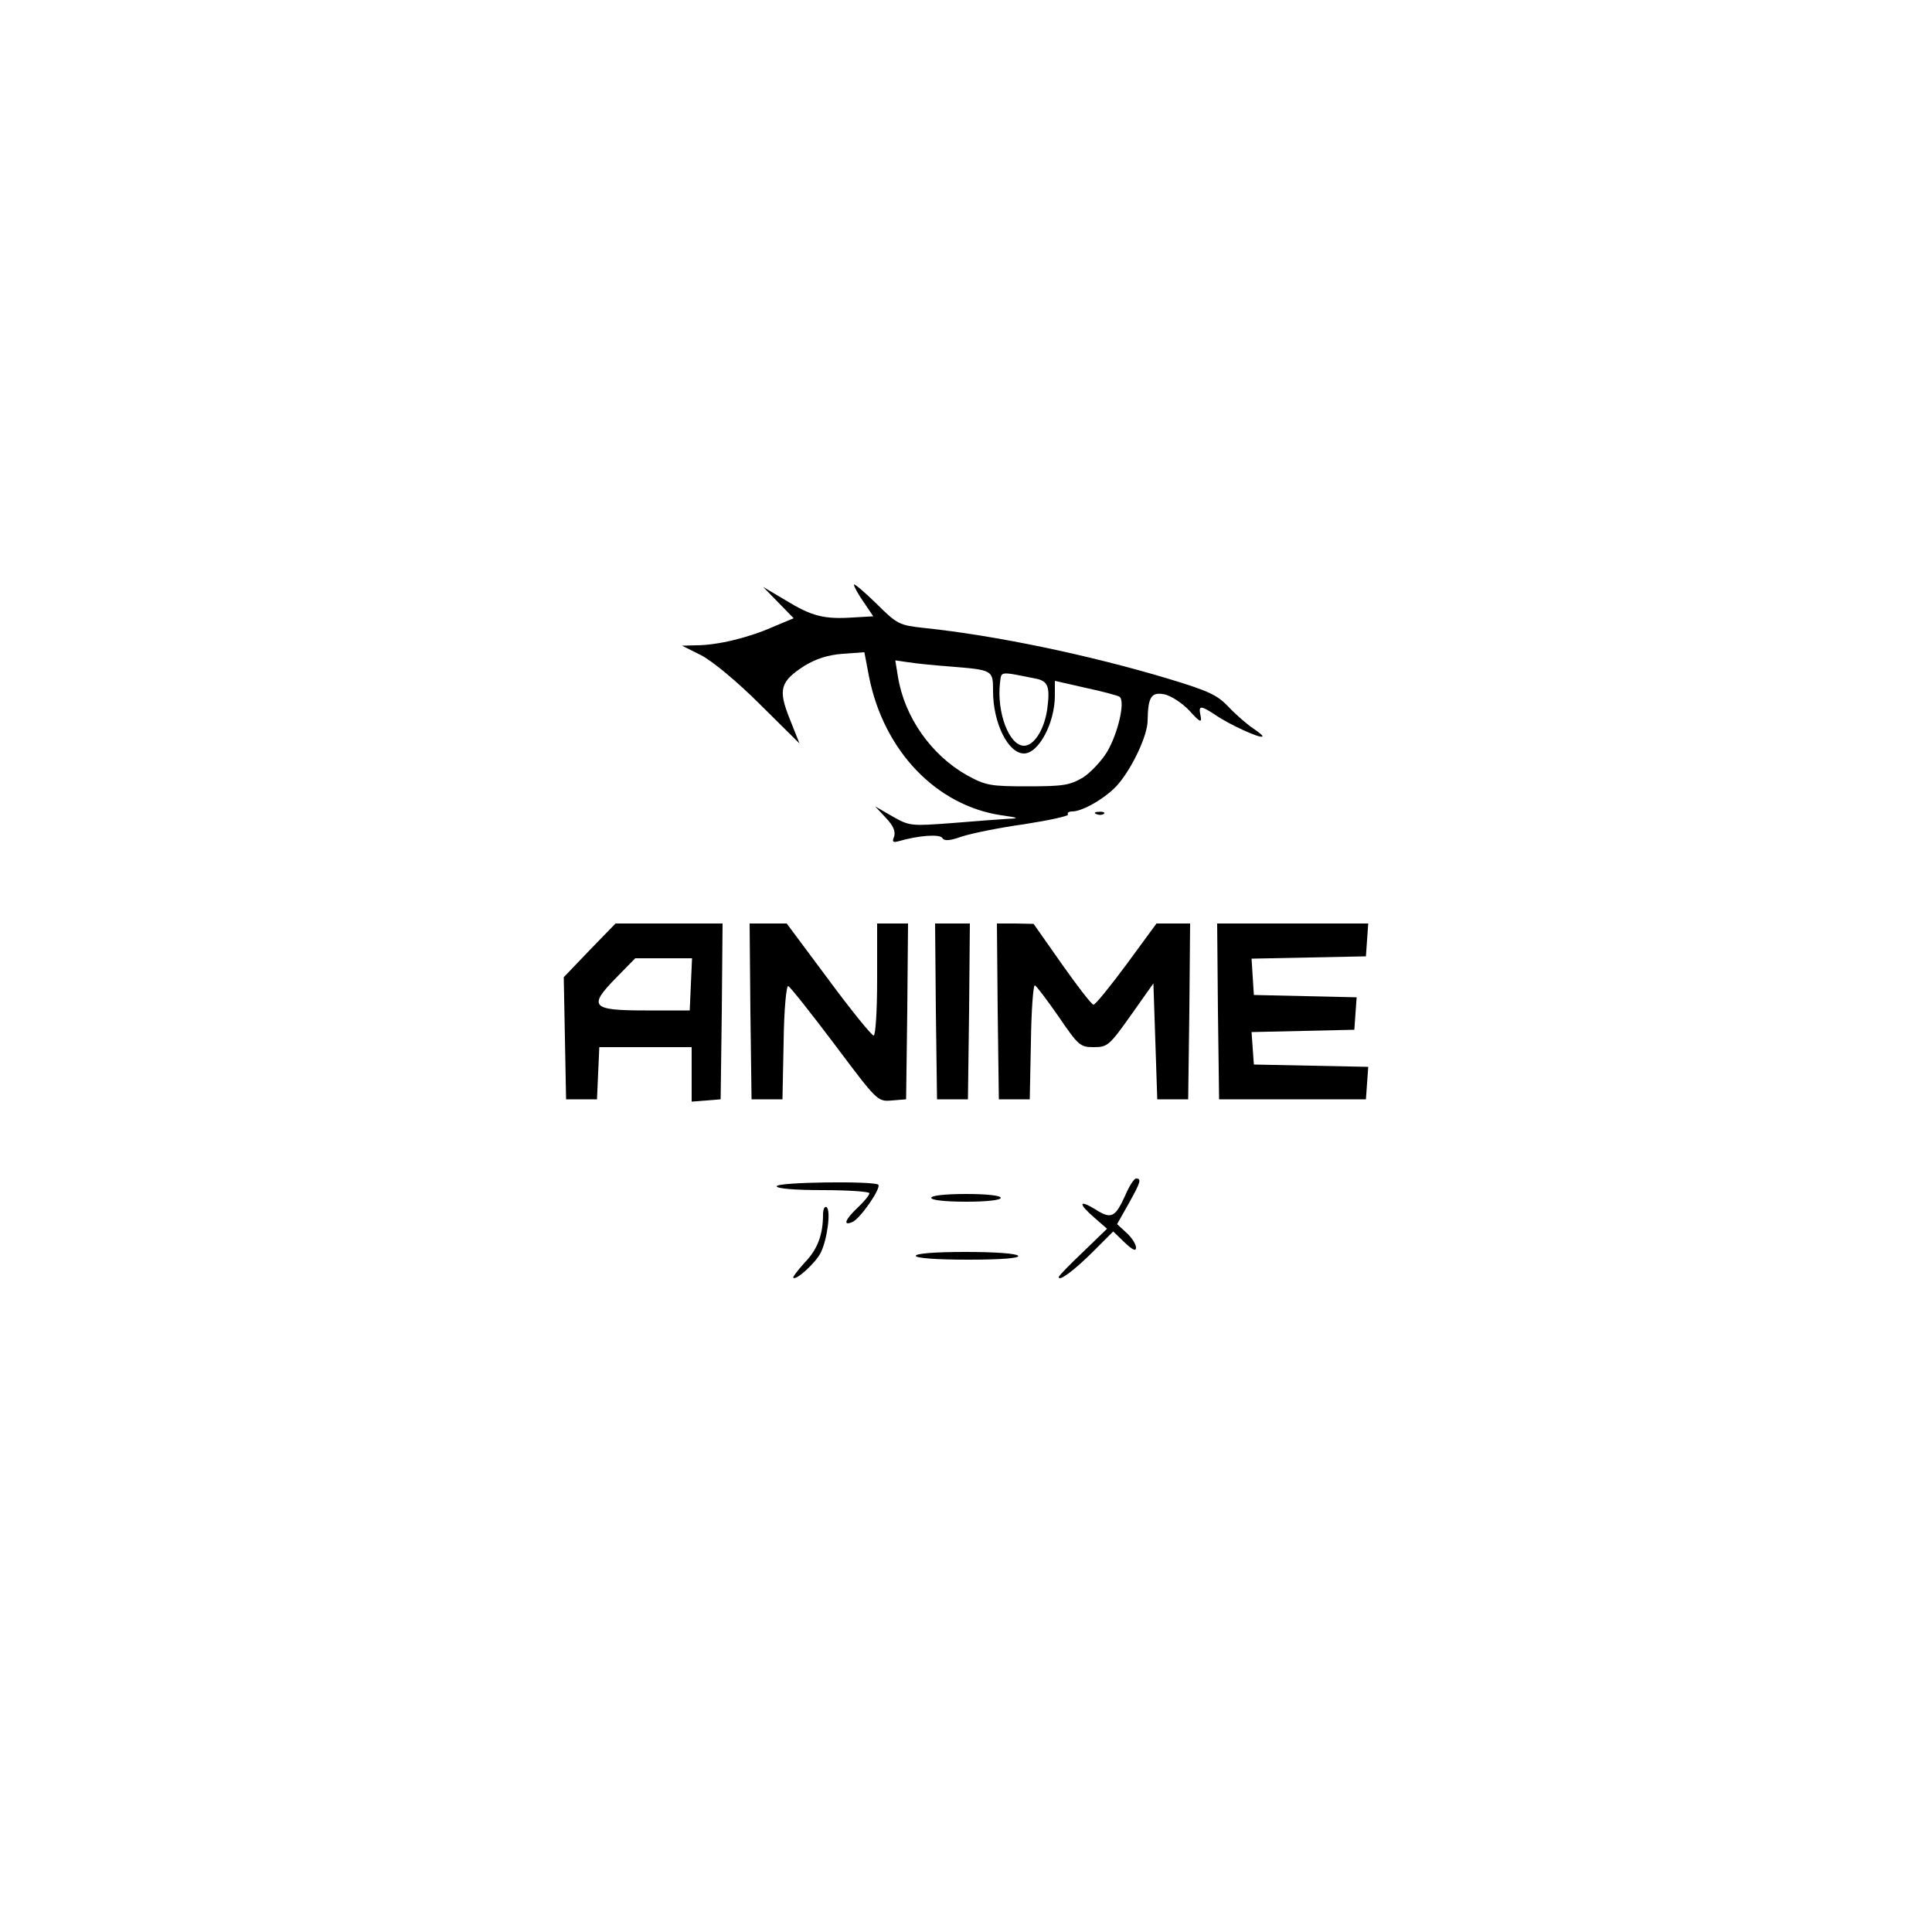<?xml version="1.0" standalone="no"?>
<!DOCTYPE svg PUBLIC "-//W3C//DTD SVG 20010904//EN"
 "http://www.w3.org/TR/2001/REC-SVG-20010904/DTD/svg10.dtd">
<svg version="1.0" xmlns="http://www.w3.org/2000/svg"
 width="500pt" height="500pt" viewBox="0 0 500 500"
 preserveAspectRatio="xMidYMid meet">

<g transform="translate(0,500) scale(0.1,-0.1)"
fill="#000000" stroke="none">
<path d="M2210 3487 c0 -5 11 -25 25 -45 l25 -37 -52 -3 c-75 -5 -107 3 -174
44 l-59 35 39 -40 40 -41 -55 -23 c-61 -27 -142 -47 -197 -47 l-37 -1 50 -25
c29 -15 94 -69 152 -127 l102 -101 -25 63 c-31 77 -25 97 38 138 30 18 60 28
99 31 l56 4 12 -63 c38 -192 174 -334 343 -359 44 -6 47 -8 18 -9 -19 -1 -84
-6 -145 -11 -107 -8 -111 -8 -155 17 l-45 26 28 -30 c19 -20 25 -35 21 -48 -6
-14 -3 -16 12 -12 51 15 107 19 113 8 5 -8 19 -7 50 4 24 8 97 23 162 32 64
10 115 21 113 25 -3 4 2 8 11 8 28 0 92 38 120 72 37 44 75 126 75 163 1 61 9
75 44 68 17 -4 45 -22 64 -42 28 -31 33 -33 29 -13 -6 27 0 27 38 2 36 -25
117 -62 122 -56 2 2 -9 11 -24 21 -15 10 -44 35 -63 55 -30 32 -53 42 -155 73
-206 62 -451 113 -635 132 -62 7 -68 9 -122 63 -32 31 -58 53 -58 49z m250
-212 c110 -9 110 -9 110 -64 0 -82 39 -161 80 -161 38 0 80 79 80 150 l0 38
79 -18 c43 -9 83 -20 88 -23 16 -10 -3 -94 -32 -143 -14 -23 -42 -53 -62 -66
-34 -20 -50 -23 -143 -23 -97 0 -109 2 -158 29 -92 52 -161 150 -178 254 l-7
43 34 -5 c19 -3 68 -8 109 -11z m219 -31 c34 -6 39 -21 31 -81 -8 -52 -34 -93
-60 -93 -38 0 -71 86 -62 163 4 30 -3 30 91 11z"/>
<path d="M2838 2893 c7 -3 16 -2 19 1 4 3 -2 6 -13 5 -11 0 -14 -3 -6 -6z"/>
<path d="M1526 2541 l-67 -70 3 -158 3 -158 40 0 40 0 3 68 3 67 119 0 120 0
0 -71 0 -70 38 3 37 3 3 228 2 227 -138 0 -139 0 -67 -69z m262 -88 l-3 -68
-115 0 c-140 0 -149 10 -74 86 l48 49 74 0 73 0 -3 -67z"/>
<path d="M1942 2383 l3 -228 40 0 40 0 3 148 c1 84 7 147 12 145 5 -2 59 -70
120 -151 111 -148 111 -148 148 -145 l37 3 3 228 2 227 -40 0 -40 0 0 -145 c0
-80 -4 -145 -9 -145 -5 0 -58 65 -117 145 l-108 145 -48 0 -48 0 2 -227z"/>
<path d="M2422 2383 l3 -228 40 0 40 0 3 228 2 227 -45 0 -45 0 2 -227z"/>
<path d="M2582 2383 l3 -228 40 0 40 0 3 148 c1 81 6 147 10 147 4 -1 31 -37
61 -80 52 -76 56 -80 92 -80 35 0 40 4 96 83 l58 82 5 -150 5 -150 40 0 40 0
3 228 2 227 -43 0 -44 0 -77 -105 c-43 -58 -81 -105 -86 -105 -5 0 -41 47 -82
105 l-73 104 -48 1 -47 0 2 -227z"/>
<path d="M3152 2383 l3 -228 190 0 190 0 3 42 3 42 -148 3 -148 3 -3 42 -3 42
133 3 133 3 3 42 3 42 -133 3 -133 3 -3 47 -3 47 148 3 148 3 3 43 3 42 -196
0 -195 0 2 -227z"/>
<path d="M2912 1906 c-26 -57 -36 -62 -77 -36 -44 27 -45 15 -2 -22 l32 -28
-62 -60 c-35 -33 -63 -62 -63 -65 0 -13 42 19 90 67 l51 51 29 -28 c21 -20 30
-24 30 -14 0 9 -11 26 -24 38 l-25 23 30 53 c31 56 34 65 19 65 -5 0 -18 -20
-28 -44z"/>
<path d="M2010 1930 c0 -6 47 -10 120 -10 66 0 120 -4 120 -8 0 -5 -13 -21
-30 -37 -33 -31 -39 -48 -15 -38 20 7 76 88 68 97 -11 10 -263 7 -263 -4z"/>
<path d="M2410 1900 c0 -6 37 -10 90 -10 53 0 90 4 90 10 0 6 -37 10 -90 10
-53 0 -90 -4 -90 -10z"/>
<path d="M2130 1857 c0 -52 -14 -90 -47 -124 -18 -20 -32 -38 -30 -40 8 -7 58
39 71 65 17 34 27 110 15 118 -5 3 -9 -6 -9 -19z"/>
<path d="M2370 1750 c0 -6 52 -10 136 -10 87 0 133 4 129 10 -4 6 -60 10 -136
10 -79 0 -129 -4 -129 -10z"/>
</g>
</svg>
